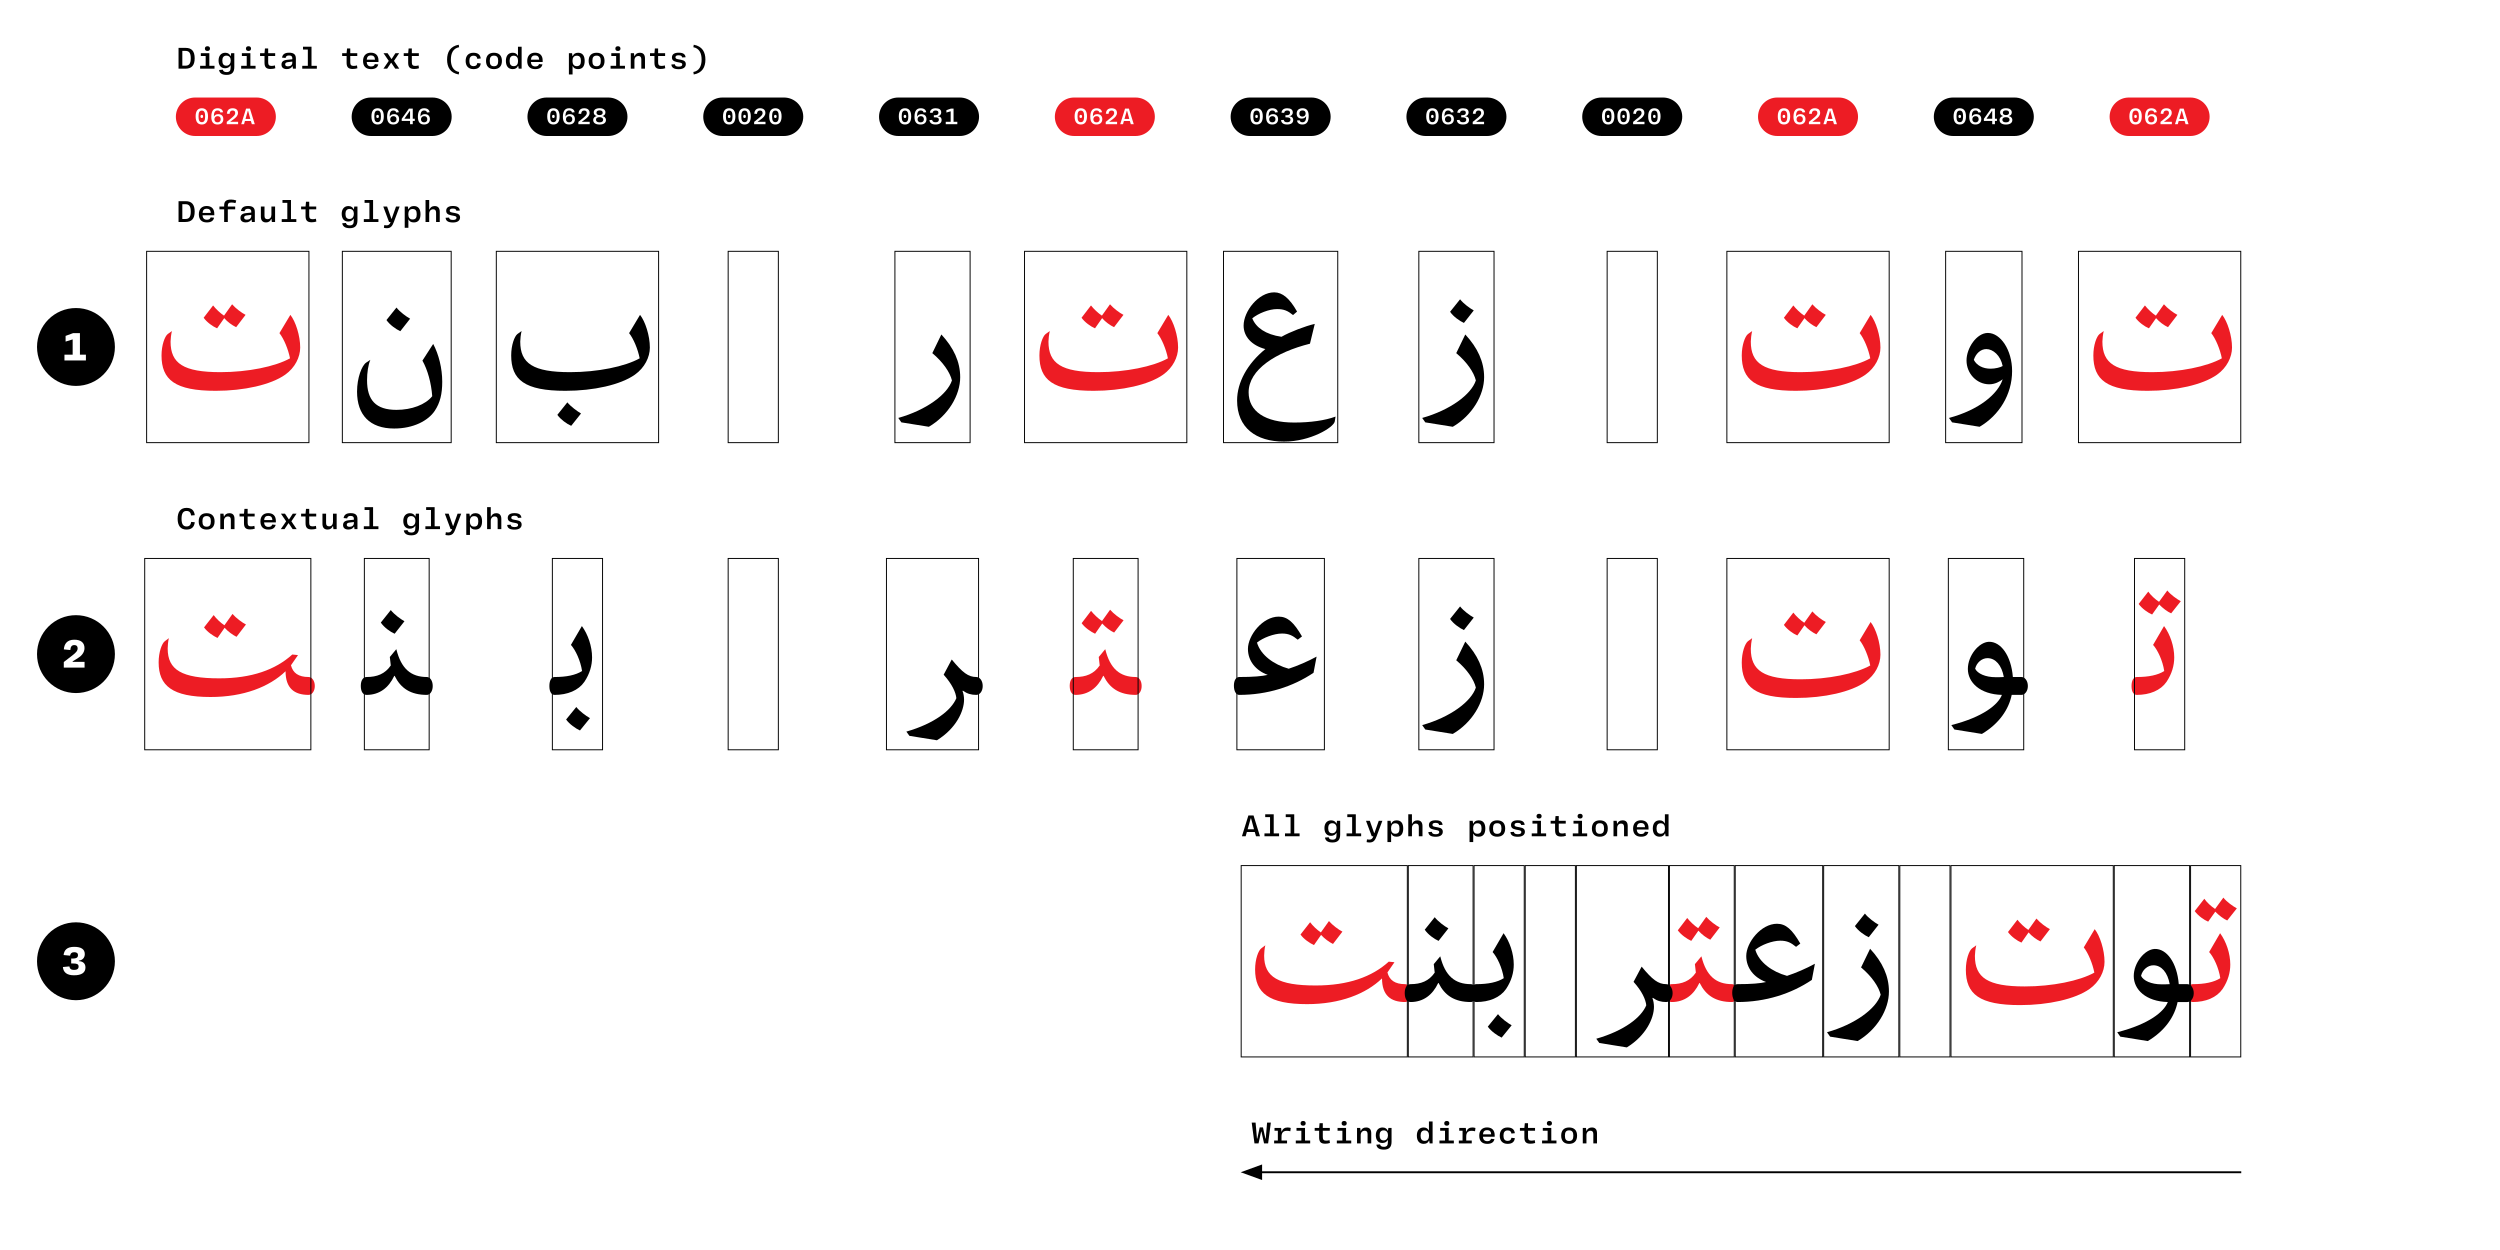 <?xml version="1.0" encoding="UTF-8"?>
<svg xmlns="http://www.w3.org/2000/svg" xmlns:xlink="http://www.w3.org/1999/xlink" width="1300pt" height="650pt" viewBox="0 0 1300 650" version="1.1">
<defs>
<g>
<symbol overflow="visible" id="glyph0-0">
<path style="stroke:none;" d="M 1.219 0 L 6.781 0 L 6.781 -8.109 L 1.219 -8.109 Z M 3.984 -4.531 L 2.141 -7.562 L 5.859 -7.562 Z M 1.828 -1.016 L 1.828 -7.078 L 3.641 -4.031 Z M 6.172 -1.016 L 4.328 -4.062 L 6.172 -7.078 Z M 2.141 -0.547 L 4.016 -3.594 L 5.859 -0.547 Z M 2.141 -0.547 "/>
</symbol>
<symbol overflow="visible" id="glyph0-1">
<path style="stroke:none;" d="M 4 0.172 C 6.047 0.172 7.219 -1.172 7.219 -4.062 C 7.219 -6.938 6.047 -8.281 4 -8.281 C 1.938 -8.281 0.781 -6.938 0.781 -4.062 C 0.781 -1.172 1.938 0.172 4 0.172 Z M 4 -1.047 C 2.75 -1.047 2.281 -1.984 2.281 -4.062 C 2.281 -6.125 2.75 -7.062 4 -7.062 C 5.234 -7.062 5.719 -6.125 5.719 -4.062 C 5.719 -1.984 5.234 -1.047 4 -1.047 Z M 3.984 -3.203 C 4.453 -3.203 4.656 -3.516 4.656 -4.016 C 4.656 -4.531 4.453 -4.844 3.984 -4.844 C 3.5 -4.844 3.297 -4.531 3.297 -4.016 C 3.297 -3.516 3.5 -3.203 3.984 -3.203 Z M 3.984 -3.203 "/>
</symbol>
<symbol overflow="visible" id="glyph0-2">
<path style="stroke:none;" d="M 0.953 0 L 6.859 0 L 6.859 -1.234 L 2.828 -1.234 L 2.828 -1.328 L 4.469 -2.5 C 5.703 -3.406 6.797 -4.422 6.797 -5.859 C 6.797 -7.344 5.875 -8.281 3.984 -8.281 C 1.938 -8.281 1.156 -7.047 1 -5.453 L 2.422 -5.344 C 2.516 -6.375 2.875 -7.109 3.969 -7.109 C 4.922 -7.109 5.344 -6.641 5.344 -5.781 C 5.344 -4.781 4.469 -4.094 3.203 -3.016 L 0.953 -1.188 Z M 0.953 0 "/>
</symbol>
<symbol overflow="visible" id="glyph0-3">
<path style="stroke:none;" d="M 4.109 0.172 C 6.062 0.172 7.172 -0.891 7.172 -2.609 C 7.172 -4.312 6.141 -5.219 4.547 -5.219 C 3.359 -5.219 2.703 -4.656 2.344 -4.047 L 2.25 -4.047 C 2.281 -5.875 2.672 -7.125 4.172 -7.125 C 5.172 -7.125 5.516 -6.625 5.656 -6.062 L 7.062 -6.219 C 6.812 -7.422 5.984 -8.281 4.172 -8.281 C 2.094 -8.281 0.922 -6.969 0.922 -3.766 C 0.922 -1.109 2.062 0.172 4.109 0.172 Z M 4.141 -0.953 C 3.141 -0.953 2.531 -1.547 2.531 -2.562 C 2.531 -3.547 3.281 -4.172 4.203 -4.172 C 5.203 -4.172 5.812 -3.594 5.812 -2.562 C 5.812 -1.5 5.156 -0.953 4.141 -0.953 Z M 4.141 -0.953 "/>
</symbol>
<symbol overflow="visible" id="glyph0-4">
<path style="stroke:none;" d="M 3.891 0.172 C 5.891 0.172 7.031 -0.641 7.031 -2.172 C 7.031 -3.578 5.969 -4.031 5.109 -4.078 L 5.109 -4.172 C 5.969 -4.25 6.812 -4.938 6.812 -6.141 C 6.812 -7.531 5.766 -8.281 3.938 -8.281 C 1.922 -8.281 1.094 -7.312 0.922 -5.984 L 2.328 -5.875 C 2.469 -6.656 2.906 -7.109 3.922 -7.109 C 4.859 -7.109 5.375 -6.766 5.375 -5.938 C 5.375 -5.016 4.719 -4.656 3.578 -4.656 L 2.984 -4.656 L 2.984 -3.547 L 3.609 -3.547 C 4.844 -3.547 5.594 -3.297 5.594 -2.312 C 5.594 -1.453 5.047 -1 3.891 -1 C 2.734 -1 2.266 -1.422 2.109 -2.234 L 0.703 -2.125 C 0.828 -0.688 1.812 0.172 3.891 0.172 Z M 3.891 0.172 "/>
</symbol>
<symbol overflow="visible" id="glyph0-5">
<path style="stroke:none;" d="M 3.891 -8.281 C 1.938 -8.281 0.828 -7.234 0.828 -5.5 C 0.828 -3.797 1.859 -2.906 3.484 -2.906 C 4.656 -2.906 5.297 -3.438 5.656 -4.062 L 5.75 -4.062 C 5.75 -2.312 5.328 -0.984 3.828 -0.984 C 2.844 -0.984 2.484 -1.484 2.344 -2.047 L 0.953 -1.891 C 1.203 -0.703 2.016 0.172 3.828 0.172 C 5.906 0.172 7.078 -1.141 7.078 -4.344 C 7.078 -7.016 5.953 -8.281 3.891 -8.281 Z M 3.875 -7.156 C 4.875 -7.156 5.484 -6.562 5.484 -5.547 C 5.484 -4.562 4.75 -3.938 3.812 -3.938 C 2.812 -3.938 2.203 -4.516 2.203 -5.547 C 2.203 -6.609 2.844 -7.156 3.875 -7.156 Z M 3.875 -7.156 "/>
</symbol>
<symbol overflow="visible" id="glyph0-6">
<path style="stroke:none;" d="M 5.984 0 L 7.516 0 L 5 -8.109 L 3 -8.109 L 0.484 0 L 1.938 0 L 2.406 -1.656 L 5.484 -1.656 Z M 2.703 -2.734 L 3.922 -6.984 L 4.047 -6.984 L 5.188 -2.734 Z M 2.703 -2.734 "/>
</symbol>
<symbol overflow="visible" id="glyph0-7">
<path style="stroke:none;" d="M 1.172 -1.25 L 1.172 0 L 7.188 0 L 7.188 -1.25 L 5.234 -1.25 L 5.234 -8.109 L 3.891 -8.109 C 3.094 -7.844 2.312 -7.562 1.516 -7.297 L 1.516 -6.047 C 2.266 -6.25 2.984 -6.484 3.734 -6.703 L 3.734 -1.25 Z M 1.172 -1.25 "/>
</symbol>
<symbol overflow="visible" id="glyph0-8">
<path style="stroke:none;" d="M 4.859 0 L 6.266 0 L 6.266 -1.688 L 7.312 -1.688 L 7.312 -2.844 L 6.266 -2.844 L 6.266 -8.109 L 4.281 -8.109 L 0.516 -2.781 L 0.516 -1.688 L 4.859 -1.688 Z M 1.969 -2.844 L 1.969 -2.938 L 4.766 -6.922 L 4.859 -6.922 L 4.859 -2.844 Z M 1.969 -2.844 "/>
</symbol>
<symbol overflow="visible" id="glyph0-9">
<path style="stroke:none;" d="M 3.984 0.188 C 6.109 0.188 7.312 -0.688 7.312 -2.141 C 7.312 -3.391 6.375 -4.031 5.547 -4.188 L 5.547 -4.281 C 6.234 -4.438 7.031 -4.953 7.031 -6.125 C 7.031 -7.469 5.906 -8.297 3.984 -8.297 C 2.078 -8.297 0.953 -7.469 0.953 -6.125 C 0.953 -4.953 1.75 -4.453 2.422 -4.281 L 2.422 -4.188 C 1.641 -4.031 0.672 -3.422 0.672 -2.141 C 0.672 -0.688 1.891 0.188 3.984 0.188 Z M 3.984 -4.719 C 2.984 -4.719 2.375 -5.172 2.375 -5.938 C 2.375 -6.812 2.984 -7.172 3.984 -7.172 C 5 -7.172 5.609 -6.812 5.609 -5.938 C 5.609 -5.172 5 -4.719 3.984 -4.719 Z M 3.984 -0.953 C 2.828 -0.953 2.125 -1.406 2.125 -2.312 C 2.125 -3.188 2.828 -3.641 3.984 -3.641 C 5.156 -3.641 5.859 -3.188 5.859 -2.312 C 5.859 -1.406 5.156 -0.953 3.984 -0.953 Z M 3.984 -0.953 "/>
</symbol>
<symbol overflow="visible" id="glyph1-0">
<path style="stroke:none;" d="M 0 0 L 35.5 0 L 35.5 -49.797 L 0 -49.797 Z M 5.703 -46.203 L 29.906 -46.203 L 17.797 -28.094 Z M 32 -43 L 32 -6.703 L 19.906 -24.906 Z M 3.594 -6.703 L 3.594 -43 L 15.594 -24.906 Z M 29.906 -3.594 L 5.703 -3.594 L 17.797 -21.703 Z M 29.906 -3.594 "/>
</symbol>
<symbol overflow="visible" id="glyph1-1">
<path style="stroke:none;" d="M 45.406 -30.797 L 50.297 -37.203 C 48.297 -38.203 45.094 -40.594 43.297 -42.703 L 39.094 -36.797 C 37.203 -38 34.797 -40.297 33.406 -42.094 L 28.5 -35.703 C 30.094 -33.406 33.297 -31.094 35.5 -30.203 L 39.203 -35.5 C 40.797 -33.594 43.406 -31.703 45.406 -30.797 Z M 73.594 -37.203 L 67.906 -27.703 C 70.203 -24.797 72.5 -19.297 73.406 -14.594 C 65.703 -10.297 51.5 -7.406 37.203 -7.406 C 18 -7.406 11.297 -11.906 11.297 -23.297 C 11.297 -24.594 11.594 -27.203 12 -28.797 L 9.797 -27.203 C 8.297 -26 6.594 -21.5 6.594 -16.094 C 6.594 -3.406 13.594 2.297 34.797 2.297 C 49.406 2.297 63.406 -0.797 70.906 -6.094 C 76 -9.703 78.703 -15.203 78.703 -20.203 C 78.703 -26.406 76.297 -33.797 73.594 -37.203 Z M 73.594 -37.203 "/>
</symbol>
<symbol overflow="visible" id="glyph1-2">
<path style="stroke:none;" d="M 0.594 16.406 L 2.203 18.703 L 16.5 21 C 26.594 15.094 33.406 4.297 33.406 -8 C 33.406 -18.906 27.406 -27.797 20.797 -27.797 C 15 -27.797 9.703 -20 9.703 -13.5 C 9.703 -6.594 15.094 -1.094 21.5 -1.094 C 24.5 -1.094 27 -2.5 28.5 -3.703 C 26.094 3.906 16.297 12.203 0.594 16.406 Z M 13.5 -13.797 C 14.5 -17 17 -19.406 20 -19.406 C 23.5 -19.406 27.406 -16.094 28.5 -10.594 C 27.406 -9.906 24.703 -9.203 22.203 -9.203 C 18.203 -9.203 15 -10.906 13.5 -13.797 Z M 13.5 -13.797 "/>
</symbol>
<symbol overflow="visible" id="glyph1-3">
<path style="stroke:none;" d="M 22.297 -33 L 27.406 -39.5 C 25.406 -40.594 22.094 -43 20.297 -45.297 L 15.094 -38.797 C 16.797 -36.297 20.094 -34 22.297 -33 Z M 23 -27 L 18.297 -17.297 C 23.906 -12.594 27.5 -7.297 28.5 -3.094 C 26.094 4.203 15.203 12.297 0.594 16.406 L 2.203 18.703 L 16.5 21 C 26.594 15.094 32.797 4.594 32.797 -4.797 C 32.797 -12.797 29.406 -20.094 23 -27 Z M 23 -27 "/>
</symbol>
<symbol overflow="visible" id="glyph1-4">
<path style="stroke:none;" d="M 23 -27 L 18.297 -17.297 C 23.906 -12.594 27.5 -7.297 28.5 -3.094 C 26.094 4.203 15.203 12.297 0.594 16.406 L 2.203 18.703 L 16.5 21 C 26.594 15.094 32.797 4.594 32.797 -4.797 C 32.797 -12.797 29.406 -20.094 23 -27 Z M 23 -27 "/>
</symbol>
<symbol overflow="visible" id="glyph1-5">
<path style="stroke:none;" d="M 35 -37.094 L 37.094 -38.906 C 33.203 -45.797 29.5 -48.906 25.203 -48.906 C 17 -48.906 9.297 -39.094 9.297 -31.594 C 9.297 -25.906 13.5 -21.297 20.594 -19.406 C 11.203 -11.797 5.906 -2 5.906 7.297 C 5.906 21.5 15.703 28.703 30.297 28.703 C 44.094 28.703 56.203 21.297 56.703 18.203 L 57.094 15.703 C 51.703 17.703 44 18.797 35.594 18.797 C 20.406 18.797 11.906 12.906 11.906 3.094 C 11.906 -8.797 26.203 -17.797 43.797 -22.203 L 46.297 -32.5 C 41.5 -31.406 33.297 -28.297 29 -25.797 C 20.703 -27 15.703 -30.594 13.797 -35.406 C 17 -38 22.5 -40.203 26.703 -40.203 C 30.297 -40.203 32.297 -39.297 35 -37.094 Z M 35 -37.094 "/>
</symbol>
<symbol overflow="visible" id="glyph1-6">
<path style="stroke:none;" d=""/>
</symbol>
<symbol overflow="visible" id="glyph1-7">
<path style="stroke:none;" d="M 73.594 -37.203 L 67.906 -27.703 C 70.203 -24.797 72.5 -19.297 73.406 -14.594 C 65.703 -10.297 51.5 -7.406 37.203 -7.406 C 18 -7.406 11.297 -11.906 11.297 -23.297 C 11.297 -24.594 11.594 -27.203 12 -28.797 L 9.797 -27.203 C 8.297 -26 6.594 -21.5 6.594 -16.094 C 6.594 -3.406 13.594 2.297 34.797 2.297 C 49.406 2.297 63.406 -0.797 70.906 -6.094 C 76 -9.703 78.703 -15.203 78.703 -20.203 C 78.703 -26.406 76.297 -33.797 73.594 -37.203 Z M 37.797 20.5 L 42.906 14.094 C 40.906 12.906 37.594 10.5 35.797 8.297 L 30.594 14.797 C 32.297 17.203 35.5 19.5 37.797 20.5 Z M 37.797 20.5 "/>
</symbol>
<symbol overflow="visible" id="glyph1-8">
<path style="stroke:none;" d="M 29 -28.703 L 34.094 -35.203 C 32.094 -36.297 28.797 -38.703 27 -41 L 21.797 -34.5 C 23.5 -32 26.797 -29.703 29 -28.703 Z M 13.406 -13.797 L 11.297 -12.406 C 9 -10.906 6.5 -4.5 6.5 2.703 C 6.5 14.797 13.094 21.906 25.797 21.906 C 35.906 21.906 43.5 17.797 46.906 12.703 C 49.703 8.5 50.797 3.906 50.797 -2.406 C 50.797 -9.406 49 -16.594 46.094 -22.094 L 40.5 -13.406 C 43.203 -8.594 45.094 -1.797 45.594 5.094 C 42.094 9.5 34.906 12.203 27 12.203 C 16.203 12.203 11.703 7.094 11.703 -3.203 C 11.703 -7.094 12.297 -11.203 13.406 -13.797 Z M 13.406 -13.797 "/>
</symbol>
<symbol overflow="visible" id="glyph1-9">
<path style="stroke:none;" d="M 20.094 -31.703 L 25 -38.094 C 23 -39.094 19.797 -41.5 18 -43.594 L 13.797 -37.703 C 11.906 -38.906 9.5 -41.203 8.094 -43 L 3.203 -36.594 C 4.797 -34.297 8 -32.094 10.203 -31.094 L 13.906 -36.406 C 15.594 -34.5 18.094 -32.594 20.094 -31.703 Z M 15.406 -23 L 12.094 -19 L 12.594 -14.594 C 9.594 -10.203 5.406 -8.594 0 -8.594 C -1.703 -8.594 -3 -7 -3 -4 C -3 -0.797 -1.703 0.703 0 0.703 C 6.703 0.703 11.5 -3 14.406 -9.203 L 14.594 -9.203 C 17.797 -2.703 22.906 0.703 31.406 0.703 C 32.906 0.703 34.406 -1.094 34.406 -3.906 C 34.406 -6.797 32.906 -8.594 31.406 -8.594 C 23.094 -8.594 18 -12.906 15.5 -23 Z M 15.406 -23 "/>
</symbol>
<symbol overflow="visible" id="glyph1-10">
<path style="stroke:none;" d="M 17.906 -41.703 L 22.906 -48 C 20.906 -49.094 17.594 -51.406 15.906 -53.594 L 11.594 -47.703 C 9.703 -48.906 7.297 -51.094 6 -53 L 1 -46.594 C 2.703 -44.203 5.797 -42 8 -41.094 L 11.703 -46.297 C 13.406 -44.5 16 -42.5 17.906 -41.703 Z M 14.203 -35.094 L 8.5 -25.297 C 10.906 -22.594 13.5 -17.094 14.297 -11.703 C 11 -9.594 6.203 -8.594 0 -8.594 C -1.594 -8.594 -2.703 -6.906 -2.703 -3.906 C -2.703 -0.594 -1.406 0.703 0 0.703 C 6.703 0.703 12.406 -1.594 15.5 -6.094 C 18.297 -10.297 19.5 -14.594 19.5 -18.797 C 19.5 -24.5 17.406 -30.703 14.203 -35.094 Z M 14.203 -35.094 "/>
</symbol>
<symbol overflow="visible" id="glyph1-11">
<path style="stroke:none;" d="M 46.594 -29.5 L 51.5 -35.906 C 49.5 -36.906 46.297 -39.297 44.5 -41.406 L 40.297 -35.5 C 38.406 -36.703 36 -39 34.703 -40.797 L 29.703 -34.406 C 31.297 -32.094 34.5 -29.906 36.703 -28.906 L 40.406 -34.203 C 42.094 -32.297 44.703 -30.406 46.594 -29.5 Z M 11.406 -28.797 L 9.297 -27.203 C 7.797 -26.094 6.094 -21.594 6.094 -16.203 C 6.094 -4 13.203 1.797 33.094 1.797 C 50.297 1.797 63.703 -3.5 72.094 -11.594 C 72.094 -2.797 76.594 0.703 84.094 0.703 C 85.703 0.703 87.297 -1.094 87.297 -3.906 C 87.297 -6.797 85.703 -8.594 84.094 -8.594 C 78.797 -8.594 75.906 -10.703 74.906 -14.703 L 78.5 -19.906 L 78.5 -20 L 75.594 -20.297 C 66.906 -12.406 54.5 -7.906 37.594 -7.906 C 18.094 -7.906 10.797 -12.297 10.797 -23.406 C 10.797 -24.594 11 -27.297 11.406 -28.797 Z M 11.406 -28.797 "/>
</symbol>
<symbol overflow="visible" id="glyph1-12">
<path style="stroke:none;" d="M 38.703 -10.797 L 40.297 -19.203 C 35.906 -16.797 30.406 -14.406 25.797 -12.906 C 18.094 -15 11.203 -20 9.297 -26.5 C 12.406 -29 18.094 -31.203 22.297 -31.203 C 25.797 -31.203 27.797 -30.203 30.5 -28 L 32.703 -29.703 C 28.5 -37 25.203 -40 20.594 -40 C 12.297 -40 4.594 -30.297 4.594 -23.203 C 4.594 -17 8.594 -12 14.906 -9.703 C 11.906 -9 7.406 -8.594 0 -8.594 C -1.5 -8.594 -2.703 -7 -2.703 -4.094 C -2.703 -1 -1.406 0.703 0 0.703 C 14.703 0.703 28 -3.594 38.703 -10.797 Z M 38.703 -10.797 "/>
</symbol>
<symbol overflow="visible" id="glyph1-13">
<path style="stroke:none;" d="M 0.406 16.406 L 2 18.703 L 16.297 21 C 25.406 15.594 30.297 8.094 31.797 0.703 L 36.906 0.703 C 38.5 0.703 40.203 -1.094 40.203 -3.906 C 40.203 -6.797 38.5 -8.594 36.906 -8.594 L 32.406 -8.594 C 31.5 -19.797 26.094 -27.094 19.906 -26.906 C 14.703 -26.703 9 -19.703 9 -12.797 C 9 -5.797 15.297 0.406 26.703 0.703 C 24.797 5.703 17 12.203 0.406 16.406 Z M 12.797 -12.906 C 13.5 -16 16.203 -18.406 19.203 -18.406 C 23.406 -18.406 26.594 -14.703 27.703 -8.594 C 26.297 -8.5 24.797 -8.5 23.406 -8.5 C 18.094 -8.5 14 -10.406 12.797 -12.906 Z M 12.797 -12.906 "/>
</symbol>
<symbol overflow="visible" id="glyph1-14">
<path style="stroke:none;" d="M 27.797 -17.703 L 23.594 -9.797 C 28 -4.906 29.906 -0.594 30.203 2.406 C 27.594 8.703 18.797 15.594 4.203 19.797 L 5.797 22 L 20.094 24.297 C 30.203 18.094 34.203 9 34.203 3.203 C 34.203 1.594 33.906 -0.094 33.406 -1.297 L 33.594 -1.5 C 35.797 0.094 37.906 0.703 40.594 0.703 C 42.297 0.703 43.906 -1.094 43.906 -3.906 C 43.906 -6.797 42.297 -8.594 40.594 -8.594 C 36.406 -8.594 33.406 -10.906 27.797 -17.703 Z M 27.797 -17.703 "/>
</symbol>
<symbol overflow="visible" id="glyph1-15">
<path style="stroke:none;" d="M 14.203 -35.094 L 8.5 -25.297 C 10.906 -22.594 13.5 -17.094 14.297 -11.703 C 11 -9.594 6.203 -8.594 0 -8.594 C -1.594 -8.594 -2.703 -6.906 -2.703 -3.906 C -2.703 -0.594 -1.406 0.703 0 0.703 C 6.703 0.703 12.406 -1.594 15.5 -6.094 C 18.297 -10.297 19.5 -14.594 19.5 -18.797 C 19.5 -24.5 17.406 -30.703 14.203 -35.094 Z M 13.203 19.203 L 18.406 12.797 C 16.297 11.594 13 9.203 11.297 7 L 6 13.5 C 7.703 15.906 11 18.203 13.203 19.203 Z M 13.203 19.203 "/>
</symbol>
<symbol overflow="visible" id="glyph1-16">
<path style="stroke:none;" d="M 14.594 -31.094 L 19.703 -37.594 C 17.703 -38.703 14.406 -41.094 12.594 -43.406 L 7.406 -36.906 C 9.094 -34.406 12.297 -32.094 14.594 -31.094 Z M 15.406 -23 L 12.094 -19 L 12.594 -14.594 C 9.594 -10.203 5.406 -8.594 0 -8.594 C -1.703 -8.594 -3 -7 -3 -4 C -3 -0.797 -1.703 0.703 0 0.703 C 6.703 0.703 11.5 -3 14.406 -9.203 L 14.594 -9.203 C 17.797 -2.703 22.906 0.703 31.406 0.703 C 32.906 0.703 34.406 -1.094 34.406 -3.906 C 34.406 -6.797 32.906 -8.594 31.406 -8.594 C 23.094 -8.594 18 -12.906 15.5 -23 Z M 15.406 -23 "/>
</symbol>
<symbol overflow="visible" id="glyph2-0">
<path style="stroke:none;" d="M 1.625 0 L 9.047 0 L 9.047 -10.812 L 1.625 -10.812 Z M 5.297 -6.031 L 2.859 -10.094 L 7.812 -10.094 Z M 2.438 -1.359 L 2.438 -9.438 L 4.859 -5.375 Z M 8.234 -1.359 L 5.781 -5.422 L 8.234 -9.438 Z M 2.859 -0.734 L 5.344 -4.781 L 7.812 -0.734 Z M 2.859 -0.734 "/>
</symbol>
<symbol overflow="visible" id="glyph2-1">
<path style="stroke:none;" d="M 5.125 -10.812 L 1.391 -10.812 L 1.391 0 L 4.969 0 C 8.188 0 9.781 -1.688 9.781 -5.391 C 9.781 -9.156 8.172 -10.812 5.125 -10.812 Z M 4.969 -1.562 L 3.359 -1.562 L 3.359 -9.25 L 4.969 -9.25 C 6.812 -9.25 7.75 -8.297 7.75 -5.391 C 7.75 -2.516 6.812 -1.562 4.969 -1.562 Z M 4.969 -1.562 "/>
</symbol>
<symbol overflow="visible" id="glyph2-2">
<path style="stroke:none;" d="M 9.312 -3.484 L 9.312 -4.281 C 9.312 -6.844 7.875 -8.312 5.344 -8.312 C 2.797 -8.312 1.281 -6.703 1.281 -4 C 1.281 -1.25 2.766 0.234 5.406 0.234 C 7.766 0.234 8.828 -0.672 9.203 -2.219 L 7.422 -2.391 C 7.156 -1.547 6.578 -1.156 5.453 -1.156 C 4.125 -1.156 3.297 -1.891 3.203 -3.484 Z M 5.359 -6.906 C 6.719 -6.906 7.422 -6.188 7.5 -4.703 L 3.203 -4.703 C 3.344 -6.219 4.062 -6.906 5.359 -6.906 Z M 5.359 -6.906 "/>
</symbol>
<symbol overflow="visible" id="glyph2-3">
<path style="stroke:none;" d="M 7.531 -10.125 C 8.234 -10.125 9.031 -10 9.656 -9.812 L 10.047 -11.203 C 9.281 -11.484 8.188 -11.656 7.359 -11.656 C 4.812 -11.656 3.766 -10.75 3.766 -8.641 L 3.766 -8.047 L 1.312 -8.047 L 1.312 -6.578 L 3.766 -6.578 L 3.766 0 L 5.672 0 L 5.672 -6.578 L 9.5 -6.578 L 9.5 -8.047 L 5.672 -8.047 L 5.672 -8.438 C 5.672 -9.609 6.125 -10.125 7.531 -10.125 Z M 7.531 -10.125 "/>
</symbol>
<symbol overflow="visible" id="glyph2-4">
<path style="stroke:none;" d="M 4.344 0.219 C 5.812 0.219 6.703 -0.375 7.203 -1.25 L 7.344 -1.25 L 7.516 0 L 9.047 0 L 9.047 -5.297 C 9.047 -7.375 7.938 -8.312 5.516 -8.312 C 3.047 -8.312 2.109 -7.297 1.844 -5.75 L 3.688 -5.562 C 3.859 -6.391 4.312 -6.859 5.469 -6.859 C 6.672 -6.859 7.188 -6.406 7.188 -5.406 L 7.188 -4.891 L 4.344 -4.594 C 2.359 -4.359 1.562 -3.5 1.562 -2.109 C 1.562 -0.594 2.594 0.219 4.344 0.219 Z M 4.938 -1.203 C 3.969 -1.203 3.484 -1.578 3.484 -2.266 C 3.484 -2.906 3.875 -3.297 4.922 -3.406 L 7.188 -3.688 L 7.188 -3.094 C 7.188 -1.969 6.328 -1.203 4.938 -1.203 Z M 4.938 -1.203 "/>
</symbol>
<symbol overflow="visible" id="glyph2-5">
<path style="stroke:none;" d="M 4.203 0.234 C 5.609 0.234 6.438 -0.469 6.891 -1.547 L 7.031 -1.547 L 7.234 0 L 8.906 0 L 8.906 -8.047 L 7 -8.047 L 7 -3.75 C 7 -2.359 6.234 -1.453 4.953 -1.453 C 3.859 -1.453 3.406 -2.031 3.406 -3.219 L 3.406 -8.047 L 1.516 -8.047 L 1.516 -2.766 C 1.516 -0.891 2.359 0.234 4.203 0.234 Z M 4.203 0.234 "/>
</symbol>
<symbol overflow="visible" id="glyph2-6">
<path style="stroke:none;" d="M 1.688 0 L 9.281 0 L 9.281 -1.484 L 6.5 -1.484 L 6.5 -11.422 L 2.078 -11.422 L 2.078 -9.953 L 4.594 -9.953 L 4.594 -1.484 L 1.688 -1.484 Z M 1.688 0 "/>
</symbol>
<symbol overflow="visible" id="glyph2-7">
<path style="stroke:none;" d="M 5.312 -6.578 L 8.953 -6.578 L 8.953 -8.047 L 5.312 -8.047 L 5.312 -10.516 L 3.641 -10.516 L 3.406 -8.047 L 1.094 -8.047 L 1.094 -6.578 L 3.406 -6.578 L 3.406 -3.109 C 3.406 -0.906 4.203 0.156 6.547 0.156 C 7.469 0.156 8.328 0.016 9.016 -0.219 L 8.797 -1.703 C 8.328 -1.531 7.688 -1.438 7.047 -1.438 C 5.766 -1.438 5.312 -2 5.312 -3.312 Z M 5.312 -6.578 "/>
</symbol>
<symbol overflow="visible" id="glyph2-8">
<path style="stroke:none;" d=""/>
</symbol>
<symbol overflow="visible" id="glyph2-9">
<path style="stroke:none;" d="M 5.062 3.234 C 7.859 3.234 9.047 1.828 9.047 -0.859 L 9.047 -8.047 L 7.406 -8.047 L 7.188 -6.594 L 7.062 -6.594 C 6.672 -7.531 5.844 -8.281 4.359 -8.281 C 2.156 -8.281 0.859 -6.672 0.859 -4.25 C 0.859 -1.75 2.062 -0.219 4.297 -0.219 C 5.766 -0.219 6.641 -0.969 7.078 -1.781 L 7.141 -1.781 L 7.141 -0.609 C 7.141 1.062 6.547 1.781 5.062 1.781 C 3.75 1.781 3.234 1.281 3.062 0.516 L 1.141 0.672 C 1.359 2.297 2.594 3.234 5.062 3.234 Z M 4.938 -1.562 C 3.531 -1.562 2.812 -2.406 2.812 -4.234 C 2.812 -5.859 3.531 -6.781 4.938 -6.781 C 6.469 -6.781 7.188 -5.688 7.188 -4.234 C 7.188 -2.766 6.406 -1.562 4.938 -1.562 Z M 4.938 -1.562 "/>
</symbol>
<symbol overflow="visible" id="glyph2-10">
<path style="stroke:none;" d="M 7.766 -8.047 L 5.5 -1.656 L 5.359 -1.656 L 3.109 -8.047 L 1.125 -8.047 L 4.125 0 L 4.953 0 C 4.516 1.312 3.906 1.75 2.828 1.75 C 2.453 1.75 2 1.703 1.641 1.625 L 1.453 3.047 C 1.844 3.156 2.5 3.234 3.031 3.234 C 5.016 3.234 5.844 2.125 6.641 0 L 9.641 -8.047 Z M 7.766 -8.047 "/>
</symbol>
<symbol overflow="visible" id="glyph2-11">
<path style="stroke:none;" d="M 1.609 3.016 L 3.516 3.016 L 3.516 -1.312 L 3.609 -1.312 C 4.047 -0.406 4.797 0.234 6.359 0.234 C 8.734 0.234 9.812 -1.359 9.812 -4.031 C 9.812 -6.688 8.734 -8.281 6.375 -8.281 C 4.844 -8.281 4.047 -7.594 3.609 -6.594 L 3.469 -6.594 L 3.25 -8.047 L 1.609 -8.047 Z M 5.656 -1.312 C 4.125 -1.312 3.469 -2.438 3.469 -4.031 C 3.469 -5.609 4.125 -6.75 5.656 -6.75 C 7.266 -6.75 7.859 -5.859 7.859 -4.031 C 7.859 -2.188 7.266 -1.312 5.656 -1.312 Z M 5.656 -1.312 "/>
</symbol>
<symbol overflow="visible" id="glyph2-12">
<path style="stroke:none;" d="M 1.766 0 L 3.672 0 L 3.672 -4.281 C 3.672 -5.703 4.5 -6.594 5.734 -6.594 C 6.812 -6.594 7.25 -5.969 7.25 -4.844 L 7.25 0 L 9.156 0 L 9.156 -5.297 C 9.156 -7.172 8.297 -8.281 6.516 -8.281 C 5.062 -8.281 4.266 -7.547 3.812 -6.516 L 3.672 -6.516 L 3.672 -11.422 L 1.766 -11.422 Z M 1.766 0 "/>
</symbol>
<symbol overflow="visible" id="glyph2-13">
<path style="stroke:none;" d="M 5.375 0.266 C 7.734 0.266 9.047 -0.734 9.047 -2.328 C 9.047 -3.75 8.156 -4.312 6.594 -4.609 L 4.938 -4.922 C 3.953 -5.109 3.672 -5.375 3.672 -5.953 C 3.672 -6.641 4.203 -6.969 5.312 -6.969 C 6.531 -6.969 7.031 -6.578 7.125 -5.844 L 8.938 -5.938 C 8.734 -7.578 7.625 -8.312 5.297 -8.312 C 3.031 -8.312 1.828 -7.438 1.828 -5.844 C 1.828 -4.516 2.609 -3.828 4.359 -3.469 L 5.922 -3.172 C 6.766 -3 7.203 -2.812 7.203 -2.156 C 7.203 -1.438 6.578 -1.062 5.391 -1.062 C 3.984 -1.062 3.453 -1.469 3.344 -2.297 L 1.531 -2.188 C 1.641 -0.562 2.812 0.266 5.375 0.266 Z M 5.375 0.266 "/>
</symbol>
<symbol overflow="visible" id="glyph2-14">
<path style="stroke:none;" d="M 5.484 0.234 C 8.266 0.234 9.516 -1.125 9.844 -3.578 L 7.969 -3.75 C 7.703 -2.156 7.047 -1.391 5.531 -1.391 C 3.719 -1.391 2.953 -2.734 2.953 -5.391 C 2.953 -8.031 3.703 -9.438 5.5 -9.438 C 7.047 -9.438 7.656 -8.719 7.953 -7.078 L 9.828 -7.25 C 9.516 -9.656 8.297 -11.047 5.531 -11.047 C 2.406 -11.047 0.922 -8.953 0.922 -5.391 C 0.922 -1.859 2.406 0.234 5.484 0.234 Z M 5.484 0.234 "/>
</symbol>
<symbol overflow="visible" id="glyph2-15">
<path style="stroke:none;" d="M 5.328 0.234 C 8.031 0.234 9.469 -1.312 9.469 -4.031 C 9.469 -6.75 8.031 -8.281 5.328 -8.281 C 2.641 -8.281 1.203 -6.75 1.203 -4.031 C 1.203 -1.312 2.641 0.234 5.328 0.234 Z M 5.328 -1.266 C 3.766 -1.266 3.141 -2.141 3.141 -4.031 C 3.141 -5.922 3.766 -6.781 5.328 -6.781 C 6.891 -6.781 7.531 -5.922 7.531 -4.031 C 7.531 -2.141 6.891 -1.266 5.328 -1.266 Z M 5.328 -1.266 "/>
</symbol>
<symbol overflow="visible" id="glyph2-16">
<path style="stroke:none;" d="M 1.766 0 L 3.672 0 L 3.672 -4.266 C 3.672 -5.688 4.5 -6.594 5.75 -6.594 C 6.781 -6.594 7.25 -6.016 7.25 -4.797 L 7.25 0 L 9.156 0 L 9.156 -5.281 C 9.156 -7.234 8.297 -8.281 6.5 -8.281 C 5.031 -8.281 4.156 -7.578 3.766 -6.516 L 3.641 -6.516 L 3.422 -8.047 L 1.766 -8.047 Z M 1.766 0 "/>
</symbol>
<symbol overflow="visible" id="glyph2-17">
<path style="stroke:none;" d="M 1.219 0 L 3.141 0 L 5.172 -3.062 L 5.297 -3.062 L 7.359 0 L 9.453 0 L 6.703 -4.062 L 9.391 -8.047 L 7.453 -8.047 L 5.5 -5.062 L 5.359 -5.062 L 3.375 -8.047 L 1.266 -8.047 L 3.984 -4.047 Z M 1.219 0 "/>
</symbol>
<symbol overflow="visible" id="glyph2-18">
<path style="stroke:none;" d="M 7.969 0 L 10.031 0 L 6.672 -10.812 L 4 -10.812 L 0.641 0 L 2.578 0 L 3.203 -2.203 L 7.328 -2.203 Z M 3.609 -3.641 L 5.219 -9.312 L 5.391 -9.312 L 6.922 -3.641 Z M 3.609 -3.641 "/>
</symbol>
<symbol overflow="visible" id="glyph2-19">
<path style="stroke:none;" d="M 5.766 -9.219 C 6.547 -9.219 7.078 -9.641 7.078 -10.453 C 7.078 -11.25 6.547 -11.672 5.766 -11.672 C 4.922 -11.672 4.422 -11.25 4.422 -10.453 C 4.422 -9.641 4.922 -9.219 5.766 -9.219 Z M 1.938 0 L 9.422 0 L 9.422 -1.484 L 6.734 -1.484 L 6.734 -8.047 L 2.312 -8.047 L 2.312 -6.578 L 4.828 -6.578 L 4.828 -1.484 L 1.938 -1.484 Z M 1.938 0 "/>
</symbol>
<symbol overflow="visible" id="glyph2-20">
<path style="stroke:none;" d="M 4.406 0.234 C 5.922 0.234 6.734 -0.422 7.156 -1.469 L 7.281 -1.469 L 7.516 0 L 9.047 0 L 9.047 -11.422 L 7.141 -11.422 L 7.141 -6.734 L 7.016 -6.734 C 6.594 -7.719 5.703 -8.281 4.422 -8.281 C 2.109 -8.281 0.859 -6.688 0.859 -4.031 C 0.859 -1.375 2.094 0.234 4.406 0.234 Z M 4.953 -1.312 C 3.5 -1.312 2.797 -2.188 2.797 -4.016 C 2.797 -5.859 3.5 -6.75 4.938 -6.75 C 6.562 -6.75 7.188 -5.609 7.188 -4.016 C 7.188 -2.422 6.562 -1.312 4.953 -1.312 Z M 4.953 -1.312 "/>
</symbol>
<symbol overflow="visible" id="glyph2-21">
<path style="stroke:none;" d="M 2.297 -4.719 C 2.297 -0.828 3.922 2.234 8.359 3.016 L 8.562 1.719 C 5.5 1.188 4.266 -1.391 4.266 -4.719 C 4.266 -8.047 5.5 -10.625 8.562 -11.156 L 8.359 -12.453 C 3.922 -11.672 2.297 -8.609 2.297 -4.719 Z M 2.297 -4.719 "/>
</symbol>
<symbol overflow="visible" id="glyph2-22">
<path style="stroke:none;" d="M 5.344 0.234 C 7.781 0.234 8.922 -0.859 9.125 -2.734 L 7.344 -2.922 C 7.188 -1.875 6.641 -1.312 5.391 -1.312 C 3.891 -1.312 3.203 -2.25 3.203 -4 C 3.203 -5.828 3.891 -6.75 5.406 -6.75 C 6.641 -6.75 7.188 -6.203 7.344 -5.125 L 9.125 -5.312 C 8.906 -7.125 7.812 -8.281 5.344 -8.281 C 2.766 -8.281 1.281 -6.734 1.281 -4 C 1.281 -1.344 2.781 0.234 5.344 0.234 Z M 5.344 0.234 "/>
</symbol>
<symbol overflow="visible" id="glyph2-23">
<path style="stroke:none;" d="M 2.5 -12.453 L 2.297 -11.156 C 5.359 -10.625 6.594 -8.047 6.594 -4.719 C 6.594 -1.391 5.359 1.188 2.297 1.719 L 2.5 3.016 C 6.938 2.234 8.562 -0.828 8.562 -4.719 C 8.562 -8.609 6.938 -11.672 2.5 -12.453 Z M 2.5 -12.453 "/>
</symbol>
<symbol overflow="visible" id="glyph2-24">
<path style="stroke:none;" d="M 1.797 0 L 3.906 0 L 5.266 -6.141 L 5.422 -6.141 L 6.781 0 L 8.891 0 L 10.312 -10.812 L 8.359 -10.812 L 7.656 -2.531 L 7.484 -2.531 L 6.219 -8.312 L 4.516 -8.312 L 3.266 -2.531 L 3.094 -2.531 L 2.375 -10.812 L 0.359 -10.812 Z M 1.797 0 "/>
</symbol>
<symbol overflow="visible" id="glyph2-25">
<path style="stroke:none;" d="M 1.344 0 L 8.062 0 L 8.062 -1.484 L 5.188 -1.484 L 5.188 -3.5 C 5.188 -5.562 6.047 -6.547 8.016 -6.547 C 8.641 -6.547 9.219 -6.453 9.766 -6.312 L 9.984 -8.031 C 9.484 -8.188 8.922 -8.281 8.312 -8.281 C 6.734 -8.281 5.766 -7.516 5.281 -6.141 L 5.156 -6.141 L 4.969 -8.047 L 1.547 -8.047 L 1.547 -6.578 L 3.281 -6.578 L 3.281 -1.484 L 1.344 -1.484 Z M 1.344 0 "/>
</symbol>
<symbol overflow="visible" id="glyph3-0">
<path style="stroke:none;" d="M 2.125 0 L 11.875 0 L 11.875 -14.203 L 2.125 -14.203 Z M 6.953 -7.922 L 3.75 -13.234 L 10.25 -13.234 Z M 3.188 -1.781 L 3.188 -12.375 L 6.375 -7.062 Z M 10.812 -1.781 L 7.578 -7.125 L 10.812 -12.375 Z M 3.75 -0.953 L 7.016 -6.281 L 10.25 -0.953 Z M 3.75 -0.953 "/>
</symbol>
<symbol overflow="visible" id="glyph3-1">
<path style="stroke:none;" d="M 1.766 -3.016 L 1.766 0 L 12.922 0 L 12.922 -3.016 L 9.812 -3.016 L 9.812 -14.203 L 6.266 -14.203 C 4.906 -13.719 3.703 -13.234 2.359 -12.766 L 2.359 -9.797 C 3.641 -10.172 4.766 -10.547 6.031 -10.938 L 6.031 -3.016 Z M 1.766 -3.016 "/>
</symbol>
<symbol overflow="visible" id="glyph3-2">
<path style="stroke:none;" d="M 1.422 0 L 12.219 0 L 12.219 -2.984 L 6.016 -2.984 L 6.016 -3.234 L 8.438 -4.703 C 10.484 -5.906 12.188 -7.703 12.188 -10.125 C 12.188 -12.875 10.391 -14.5 6.906 -14.5 C 3.062 -14.5 1.672 -12.266 1.438 -9.453 L 4.812 -9.125 C 4.953 -10.672 5.406 -11.703 6.891 -11.703 C 8.078 -11.703 8.625 -11.094 8.625 -9.984 C 8.625 -8.625 7.547 -7.625 5.766 -6.234 L 1.422 -2.891 Z M 1.422 0 "/>
</symbol>
<symbol overflow="visible" id="glyph3-3">
<path style="stroke:none;" d="M 6.719 0.297 C 10.656 0.297 12.688 -1.062 12.688 -3.766 C 12.688 -6.141 11.016 -7.016 9.266 -7.047 L 9.266 -7.328 C 10.875 -7.484 12.344 -8.625 12.344 -10.703 C 12.344 -13.266 10.453 -14.5 6.844 -14.5 C 3.078 -14.5 1.625 -12.812 1.312 -10.234 L 4.688 -9.906 C 4.906 -11.141 5.531 -11.703 6.812 -11.703 C 8.062 -11.703 8.797 -11.281 8.797 -10.125 C 8.797 -8.875 7.828 -8.422 6.266 -8.422 L 5.266 -8.422 L 5.266 -5.844 L 6.297 -5.844 C 8.062 -5.844 9.125 -5.578 9.125 -4.266 C 9.125 -2.984 8.234 -2.5 6.719 -2.5 C 5.234 -2.5 4.547 -3.078 4.312 -4.328 L 0.953 -4 C 1.188 -1.266 2.969 0.297 6.719 0.297 Z M 6.719 0.297 "/>
</symbol>
</g>
</defs>
<g id="surface1">
<rect x="0" y="0" width="1300" height="650" style="fill:rgb(100%,100%,100%);fill-opacity:1;stroke:none;"/>
<path style=" stroke:none;fill-rule:nonzero;fill:rgb(0%,0%,0%);fill-opacity:1;" d="M 832.758 50.715 C 827.234 50.715 822.758 55.191 822.758 60.715 C 822.758 66.238 827.234 70.715 832.758 70.715 L 864.758 70.715 C 870.281 70.715 874.758 66.238 874.758 60.715 C 874.758 55.191 870.281 50.715 864.758 50.715 Z M 832.758 50.715 "/>
<g style="fill:rgb(100%,100%,100%);fill-opacity:1;">
  <use xlink:href="#glyph0-1" x="832.259" y="64.571"/>
  <use xlink:href="#glyph0-1" x="840.263" y="64.571"/>
  <use xlink:href="#glyph0-2" x="848.267" y="64.571"/>
  <use xlink:href="#glyph0-1" x="856.271" y="64.571"/>
</g>
<path style=" stroke:none;fill-rule:nonzero;fill:rgb(0%,0%,0%);fill-opacity:1;" d="M 375.691 50.715 C 370.168 50.715 365.691 55.191 365.691 60.715 C 365.691 66.238 370.168 70.715 375.691 70.715 L 407.691 70.715 C 413.215 70.715 417.691 66.238 417.691 60.715 C 417.691 55.191 413.215 50.715 407.691 50.715 Z M 375.691 50.715 "/>
<g style="fill:rgb(100%,100%,100%);fill-opacity:1;">
  <use xlink:href="#glyph0-1" x="375.191" y="64.571"/>
  <use xlink:href="#glyph0-1" x="383.195" y="64.571"/>
  <use xlink:href="#glyph0-2" x="391.199" y="64.571"/>
  <use xlink:href="#glyph0-1" x="399.203" y="64.571"/>
</g>
<path style=" stroke:none;fill-rule:nonzero;fill:rgb(0%,0%,0%);fill-opacity:1;" d="M 741.344 50.715 C 735.824 50.715 731.344 55.191 731.344 60.715 C 731.344 66.238 735.824 70.715 741.344 70.715 L 773.344 70.715 C 778.867 70.715 783.344 66.238 783.344 60.715 C 783.344 55.191 778.867 50.715 773.344 50.715 Z M 741.344 50.715 "/>
<g style="fill:rgb(100%,100%,100%);fill-opacity:1;">
  <use xlink:href="#glyph0-1" x="740.845" y="64.571"/>
  <use xlink:href="#glyph0-3" x="748.849" y="64.571"/>
  <use xlink:href="#glyph0-4" x="756.853" y="64.571"/>
  <use xlink:href="#glyph0-2" x="764.857" y="64.571"/>
</g>
<path style=" stroke:none;fill-rule:nonzero;fill:rgb(0%,0%,0%);fill-opacity:1;" d="M 649.934 50.715 C 644.41 50.715 639.934 55.191 639.934 60.715 C 639.934 66.238 644.41 70.715 649.934 70.715 L 681.934 70.715 C 687.453 70.715 691.934 66.238 691.934 60.715 C 691.934 55.191 687.453 50.715 681.934 50.715 Z M 649.934 50.715 "/>
<g style="fill:rgb(100%,100%,100%);fill-opacity:1;">
  <use xlink:href="#glyph0-1" x="649.432" y="64.571"/>
  <use xlink:href="#glyph0-3" x="657.436" y="64.571"/>
  <use xlink:href="#glyph0-4" x="665.44" y="64.571"/>
  <use xlink:href="#glyph0-5" x="673.444" y="64.571"/>
</g>
<path style=" stroke:none;fill-rule:nonzero;fill:rgb(92.899%,10.999%,14.099%);fill-opacity:1;" d="M 558.52 50.715 C 552.996 50.715 548.52 55.191 548.52 60.715 C 548.52 66.238 552.996 70.715 558.52 70.715 L 590.52 70.715 C 596.043 70.715 600.52 66.238 600.52 60.715 C 600.52 55.191 596.043 50.715 590.52 50.715 Z M 558.52 50.715 "/>
<g style="fill:rgb(100%,100%,100%);fill-opacity:1;">
  <use xlink:href="#glyph0-1" x="558.018" y="64.571"/>
  <use xlink:href="#glyph0-3" x="566.022" y="64.571"/>
  <use xlink:href="#glyph0-2" x="574.026" y="64.571"/>
  <use xlink:href="#glyph0-6" x="582.03" y="64.571"/>
</g>
<path style=" stroke:none;fill-rule:nonzero;fill:rgb(0%,0%,0%);fill-opacity:1;" d="M 467.105 50.715 C 461.582 50.715 457.105 55.191 457.105 60.715 C 457.105 66.238 461.582 70.715 467.105 70.715 L 499.105 70.715 C 504.629 70.715 509.105 66.238 509.105 60.715 C 509.105 55.191 504.629 50.715 499.105 50.715 Z M 467.105 50.715 "/>
<g style="fill:rgb(100%,100%,100%);fill-opacity:1;">
  <use xlink:href="#glyph0-1" x="466.604" y="64.571"/>
  <use xlink:href="#glyph0-3" x="474.608" y="64.571"/>
  <use xlink:href="#glyph0-4" x="482.612" y="64.571"/>
  <use xlink:href="#glyph0-7" x="490.616" y="64.571"/>
</g>
<path style=" stroke:none;fill-rule:nonzero;fill:rgb(92.899%,10.999%,14.099%);fill-opacity:1;" d="M 1107 50.715 C 1101.477 50.715 1097 55.191 1097 60.715 C 1097 66.238 1101.477 70.715 1107 70.715 L 1139 70.715 C 1144.523 70.715 1149 66.238 1149 60.715 C 1149 55.191 1144.523 50.715 1139 50.715 Z M 1107 50.715 "/>
<g style="fill:rgb(100%,100%,100%);fill-opacity:1;">
  <use xlink:href="#glyph0-1" x="1106.5" y="64.571"/>
  <use xlink:href="#glyph0-3" x="1114.504" y="64.571"/>
  <use xlink:href="#glyph0-2" x="1122.508" y="64.571"/>
  <use xlink:href="#glyph0-6" x="1130.512" y="64.571"/>
</g>
<path style=" stroke:none;fill-rule:nonzero;fill:rgb(0%,0%,0%);fill-opacity:1;" d="M 192.863 50.715 C 187.34 50.715 182.863 55.191 182.863 60.715 C 182.863 66.238 187.34 70.715 192.863 70.715 L 224.863 70.715 C 230.387 70.715 234.863 66.238 234.863 60.715 C 234.863 55.191 230.387 50.715 224.863 50.715 Z M 192.863 50.715 "/>
<g style="fill:rgb(100%,100%,100%);fill-opacity:1;">
  <use xlink:href="#glyph0-1" x="192.363" y="64.571"/>
  <use xlink:href="#glyph0-3" x="200.368" y="64.571"/>
  <use xlink:href="#glyph0-8" x="208.371" y="64.571"/>
  <use xlink:href="#glyph0-3" x="216.375" y="64.571"/>
</g>
<path style=" stroke:none;fill-rule:nonzero;fill:rgb(0%,0%,0%);fill-opacity:1;" d="M 284.277 50.715 C 278.754 50.715 274.277 55.191 274.277 60.715 C 274.277 66.238 278.754 70.715 284.277 70.715 L 316.277 70.715 C 321.801 70.715 326.277 66.238 326.277 60.715 C 326.277 55.191 321.801 50.715 316.277 50.715 Z M 284.277 50.715 "/>
<g style="fill:rgb(100%,100%,100%);fill-opacity:1;">
  <use xlink:href="#glyph0-1" x="283.777" y="64.571"/>
  <use xlink:href="#glyph0-3" x="291.781" y="64.571"/>
  <use xlink:href="#glyph0-2" x="299.785" y="64.571"/>
  <use xlink:href="#glyph0-9" x="307.789" y="64.571"/>
</g>
<path style=" stroke:none;fill-rule:nonzero;fill:rgb(0%,0%,0%);fill-opacity:1;" d="M 1015.586 50.715 C 1010.062 50.715 1005.586 55.191 1005.586 60.715 C 1005.586 66.238 1010.062 70.715 1015.586 70.715 L 1047.586 70.715 C 1053.109 70.715 1057.586 66.238 1057.586 60.715 C 1057.586 55.191 1053.109 50.715 1047.586 50.715 Z M 1015.586 50.715 "/>
<g style="fill:rgb(100%,100%,100%);fill-opacity:1;">
  <use xlink:href="#glyph0-1" x="1015.086" y="64.571"/>
  <use xlink:href="#glyph0-3" x="1023.09" y="64.571"/>
  <use xlink:href="#glyph0-8" x="1031.094" y="64.571"/>
  <use xlink:href="#glyph0-9" x="1039.098" y="64.571"/>
</g>
<path style=" stroke:none;fill-rule:nonzero;fill:rgb(92.899%,10.999%,14.099%);fill-opacity:1;" d="M 101.449 50.715 C 95.926 50.715 91.449 55.191 91.449 60.715 C 91.449 66.238 95.926 70.715 101.449 70.715 L 133.449 70.715 C 138.973 70.715 143.449 66.238 143.449 60.715 C 143.449 55.191 138.973 50.715 133.449 50.715 Z M 101.449 50.715 "/>
<g style="fill:rgb(100%,100%,100%);fill-opacity:1;">
  <use xlink:href="#glyph0-1" x="100.95" y="64.571"/>
  <use xlink:href="#glyph0-3" x="108.954" y="64.571"/>
  <use xlink:href="#glyph0-2" x="116.958" y="64.571"/>
  <use xlink:href="#glyph0-6" x="124.962" y="64.571"/>
</g>
<path style=" stroke:none;fill-rule:nonzero;fill:rgb(92.899%,10.999%,14.099%);fill-opacity:1;" d="M 924.172 50.715 C 918.648 50.715 914.172 55.191 914.172 60.715 C 914.172 66.238 918.648 70.715 924.172 70.715 L 956.172 70.715 C 961.695 70.715 966.172 66.238 966.172 60.715 C 966.172 55.191 961.695 50.715 956.172 50.715 Z M 924.172 50.715 "/>
<g style="fill:rgb(100%,100%,100%);fill-opacity:1;">
  <use xlink:href="#glyph0-1" x="923.673" y="64.571"/>
  <use xlink:href="#glyph0-3" x="931.677" y="64.571"/>
  <use xlink:href="#glyph0-2" x="939.681" y="64.571"/>
  <use xlink:href="#glyph0-6" x="947.685" y="64.571"/>
</g>
<g style="fill:rgb(92.899%,10.999%,14.099%);fill-opacity:1;">
  <use xlink:href="#glyph1-1" x="1081.95" y="200.928"/>
</g>
<path style="fill:none;stroke-width:0.5;stroke-linecap:butt;stroke-linejoin:miter;stroke:rgb(0%,0%,0%);stroke-opacity:1;stroke-miterlimit:4;" d="M 1080.801 419.82 L 1165.199 419.82 L 1165.199 519.32 L 1080.801 519.32 Z M 1080.801 419.82 " transform="matrix(1,0,0,-1,0,650)"/>
<g style="fill:rgb(92.899%,10.999%,14.099%);fill-opacity:1;">
  <use xlink:href="#glyph1-1" x="899.123" y="200.928"/>
</g>
<path style="fill:none;stroke-width:0.5;stroke-linecap:butt;stroke-linejoin:miter;stroke:rgb(0%,0%,0%);stroke-opacity:1;stroke-miterlimit:4;" d="M 897.973 419.82 L 982.371 419.82 L 982.371 519.32 L 897.973 519.32 Z M 897.973 419.82 " transform="matrix(1,0,0,-1,0,650)"/>
<g style="fill:rgb(92.899%,10.999%,14.099%);fill-opacity:1;">
  <use xlink:href="#glyph1-1" x="533.903" y="200.928"/>
</g>
<path style="fill:none;stroke-width:0.5;stroke-linecap:butt;stroke-linejoin:miter;stroke:rgb(0%,0%,0%);stroke-opacity:1;stroke-miterlimit:4;" d="M 532.754 419.82 L 617.152 419.82 L 617.152 519.32 L 532.754 519.32 Z M 532.754 419.82 " transform="matrix(1,0,0,-1,0,650)"/>
<g style="fill:rgb(92.899%,10.999%,14.099%);fill-opacity:1;">
  <use xlink:href="#glyph1-1" x="77.399" y="200.928"/>
</g>
<path style="fill:none;stroke-width:0.5;stroke-linecap:butt;stroke-linejoin:miter;stroke:rgb(0%,0%,0%);stroke-opacity:1;stroke-miterlimit:4;" d="M 76.25 419.82 L 160.648 419.82 L 160.648 519.32 L 76.25 519.32 Z M 76.25 419.82 " transform="matrix(1,0,0,-1,0,650)"/>
<g style="fill:rgb(0%,0%,0%);fill-opacity:1;">
  <use xlink:href="#glyph1-2" x="1012.887" y="200.928"/>
</g>
<path style="fill:none;stroke-width:0.5;stroke-linecap:butt;stroke-linejoin:miter;stroke:rgb(0%,0%,0%);stroke-opacity:1;stroke-miterlimit:4;" d="M 1011.738 419.82 L 1051.438 419.82 L 1051.438 519.32 L 1011.738 519.32 Z M 1011.738 419.82 " transform="matrix(1,0,0,-1,0,650)"/>
<g style="fill:rgb(0%,0%,0%);fill-opacity:1;">
  <use xlink:href="#glyph1-3" x="738.946" y="200.928"/>
</g>
<path style="fill:none;stroke-width:0.5;stroke-linecap:butt;stroke-linejoin:miter;stroke:rgb(0%,0%,0%);stroke-opacity:1;stroke-miterlimit:4;" d="M 737.797 419.82 L 776.895 419.82 L 776.895 519.32 L 737.797 519.32 Z M 737.797 419.82 " transform="matrix(1,0,0,-1,0,650)"/>
<g style="fill:rgb(0%,0%,0%);fill-opacity:1;">
  <use xlink:href="#glyph1-4" x="466.505" y="200.928"/>
</g>
<path style="fill:none;stroke-width:0.5;stroke-linecap:butt;stroke-linejoin:miter;stroke:rgb(0%,0%,0%);stroke-opacity:1;stroke-miterlimit:4;" d="M 465.355 419.82 L 504.453 419.82 L 504.453 519.32 L 465.355 519.32 Z M 465.355 419.82 " transform="matrix(1,0,0,-1,0,650)"/>
<g style="fill:rgb(0%,0%,0%);fill-opacity:1;">
  <use xlink:href="#glyph1-5" x="637.382" y="200.928"/>
</g>
<path style="fill:none;stroke-width:0.5;stroke-linecap:butt;stroke-linejoin:miter;stroke:rgb(0%,0%,0%);stroke-opacity:1;stroke-miterlimit:4;" d="M 636.23 419.82 L 695.633 419.82 L 695.633 519.32 L 636.23 519.32 Z M 636.23 419.82 " transform="matrix(1,0,0,-1,0,650)"/>
<g style="fill:rgb(0%,0%,0%);fill-opacity:1;">
  <use xlink:href="#glyph1-6" x="842.359" y="200.928"/>
</g>
<path style="fill:none;stroke-width:0.5;stroke-linecap:butt;stroke-linejoin:miter;stroke:rgb(0%,0%,0%);stroke-opacity:1;stroke-miterlimit:4;" d="M 835.711 419.82 L 861.809 419.82 L 861.809 519.32 L 835.711 519.32 Z M 835.711 419.82 " transform="matrix(1,0,0,-1,0,650)"/>
<g style="fill:rgb(0%,0%,0%);fill-opacity:1;">
  <use xlink:href="#glyph1-6" x="385.291" y="200.928"/>
</g>
<path style="fill:none;stroke-width:0.5;stroke-linecap:butt;stroke-linejoin:miter;stroke:rgb(0%,0%,0%);stroke-opacity:1;stroke-miterlimit:4;" d="M 378.641 419.82 L 404.738 419.82 L 404.738 519.32 L 378.641 519.32 Z M 378.641 419.82 " transform="matrix(1,0,0,-1,0,650)"/>
<g style="fill:rgb(0%,0%,0%);fill-opacity:1;">
  <use xlink:href="#glyph1-7" x="259.227" y="200.928"/>
</g>
<path style="fill:none;stroke-width:0.5;stroke-linecap:butt;stroke-linejoin:miter;stroke:rgb(0%,0%,0%);stroke-opacity:1;stroke-miterlimit:4;" d="M 258.078 419.82 L 342.477 419.82 L 342.477 519.32 L 258.078 519.32 Z M 258.078 419.82 " transform="matrix(1,0,0,-1,0,650)"/>
<g style="fill:rgb(0%,0%,0%);fill-opacity:1;">
  <use xlink:href="#glyph1-8" x="179.164" y="200.928"/>
</g>
<path style="fill:none;stroke-width:0.5;stroke-linecap:butt;stroke-linejoin:miter;stroke:rgb(0%,0%,0%);stroke-opacity:1;stroke-miterlimit:4;" d="M 178.016 419.82 L 234.613 419.82 L 234.613 519.32 L 178.016 519.32 Z M 178.016 419.82 " transform="matrix(1,0,0,-1,0,650)"/>
<g style="fill:rgb(0%,0%,0%);fill-opacity:1;">
  <use xlink:href="#glyph2-1" x="91.45" y="115.428"/>
  <use xlink:href="#glyph2-2" x="102.122" y="115.428"/>
  <use xlink:href="#glyph2-3" x="112.794" y="115.428"/>
  <use xlink:href="#glyph2-4" x="123.466" y="115.428"/>
  <use xlink:href="#glyph2-5" x="134.138" y="115.428"/>
  <use xlink:href="#glyph2-6" x="144.81" y="115.428"/>
  <use xlink:href="#glyph2-7" x="155.482" y="115.428"/>
  <use xlink:href="#glyph2-8" x="166.154" y="115.428"/>
  <use xlink:href="#glyph2-9" x="176.826" y="115.428"/>
  <use xlink:href="#glyph2-6" x="187.498" y="115.428"/>
  <use xlink:href="#glyph2-10" x="198.17" y="115.428"/>
  <use xlink:href="#glyph2-11" x="208.842" y="115.428"/>
  <use xlink:href="#glyph2-12" x="219.514" y="115.428"/>
  <use xlink:href="#glyph2-13" x="230.186" y="115.428"/>
</g>
<g style="fill:rgb(92.899%,10.999%,14.099%);fill-opacity:1;">
  <use xlink:href="#glyph1-6" x="559.253" y="360.642"/>
</g>
<g style="fill:rgb(92.899%,10.999%,14.099%);fill-opacity:1;">
  <use xlink:href="#glyph1-9" x="559.253" y="360.642"/>
</g>
<g style="fill:rgb(92.899%,10.999%,14.099%);fill-opacity:1;">
  <use xlink:href="#glyph1-6" x="590.652" y="360.642"/>
</g>
<path style="fill:none;stroke-width:0.5;stroke-linecap:butt;stroke-linejoin:miter;stroke:rgb(0%,0%,0%);stroke-opacity:1;stroke-miterlimit:4;" d="M 558.102 260.109 L 591.805 260.109 L 591.805 359.609 L 558.102 359.609 Z M 558.102 260.109 " transform="matrix(1,0,0,-1,0,650)"/>
<g style="fill:rgb(92.899%,10.999%,14.099%);fill-opacity:1;">
  <use xlink:href="#glyph1-10" x="1111.101" y="360.642"/>
</g>
<g style="fill:rgb(92.899%,10.999%,14.099%);fill-opacity:1;">
  <use xlink:href="#glyph1-6" x="1134.9" y="360.642"/>
</g>
<path style="fill:none;stroke-width:0.5;stroke-linecap:butt;stroke-linejoin:miter;stroke:rgb(0%,0%,0%);stroke-opacity:1;stroke-miterlimit:4;" d="M 1109.949 260.109 L 1136.051 260.109 L 1136.051 359.609 L 1109.949 359.609 Z M 1109.949 260.109 " transform="matrix(1,0,0,-1,0,650)"/>
<g style="fill:rgb(92.899%,10.999%,14.099%);fill-opacity:1;">
  <use xlink:href="#glyph1-6" x="76.4" y="360.642"/>
</g>
<g style="fill:rgb(92.899%,10.999%,14.099%);fill-opacity:1;">
  <use xlink:href="#glyph1-11" x="76.4" y="360.642"/>
</g>
<path style="fill:none;stroke-width:0.5;stroke-linecap:butt;stroke-linejoin:miter;stroke:rgb(0%,0%,0%);stroke-opacity:1;stroke-miterlimit:4;" d="M 75.25 260.109 L 161.648 260.109 L 161.648 359.609 L 75.25 359.609 Z M 75.25 260.109 " transform="matrix(1,0,0,-1,0,650)"/>
<g style="fill:rgb(92.899%,10.999%,14.099%);fill-opacity:1;">
  <use xlink:href="#glyph1-1" x="899.123" y="360.642"/>
</g>
<path style="fill:none;stroke-width:0.5;stroke-linecap:butt;stroke-linejoin:miter;stroke:rgb(0%,0%,0%);stroke-opacity:1;stroke-miterlimit:4;" d="M 897.973 260.109 L 982.371 260.109 L 982.371 359.609 L 897.973 359.609 Z M 897.973 260.109 " transform="matrix(1,0,0,-1,0,650)"/>
<g style="fill:rgb(0%,0%,0%);fill-opacity:1;">
  <use xlink:href="#glyph1-12" x="644.332" y="360.642"/>
</g>
<g style="fill:rgb(0%,0%,0%);fill-opacity:1;">
  <use xlink:href="#glyph1-6" x="687.531" y="360.642"/>
</g>
<path style="fill:none;stroke-width:0.5;stroke-linecap:butt;stroke-linejoin:miter;stroke:rgb(0%,0%,0%);stroke-opacity:1;stroke-miterlimit:4;" d="M 643.184 260.109 L 688.68 260.109 L 688.68 359.609 L 643.184 359.609 Z M 643.184 260.109 " transform="matrix(1,0,0,-1,0,650)"/>
<g style="fill:rgb(0%,0%,0%);fill-opacity:1;">
  <use xlink:href="#glyph1-6" x="1014.287" y="360.642"/>
</g>
<g style="fill:rgb(0%,0%,0%);fill-opacity:1;">
  <use xlink:href="#glyph1-13" x="1014.287" y="360.642"/>
</g>
<path style="fill:none;stroke-width:0.5;stroke-linecap:butt;stroke-linejoin:miter;stroke:rgb(0%,0%,0%);stroke-opacity:1;stroke-miterlimit:4;" d="M 1013.137 260.109 L 1052.336 260.109 L 1052.336 359.609 L 1013.137 359.609 Z M 1013.137 260.109 " transform="matrix(1,0,0,-1,0,650)"/>
<g style="fill:rgb(0%,0%,0%);fill-opacity:1;">
  <use xlink:href="#glyph1-3" x="738.946" y="360.642"/>
</g>
<path style="fill:none;stroke-width:0.5;stroke-linecap:butt;stroke-linejoin:miter;stroke:rgb(0%,0%,0%);stroke-opacity:1;stroke-miterlimit:4;" d="M 737.797 260.109 L 776.895 260.109 L 776.895 359.609 L 737.797 359.609 Z M 737.797 260.109 " transform="matrix(1,0,0,-1,0,650)"/>
<g style="fill:rgb(0%,0%,0%);fill-opacity:1;">
  <use xlink:href="#glyph1-6" x="462.106" y="360.642"/>
</g>
<g style="fill:rgb(0%,0%,0%);fill-opacity:1;">
  <use xlink:href="#glyph1-14" x="467.106" y="360.642"/>
</g>
<path style="fill:none;stroke-width:0.5;stroke-linecap:butt;stroke-linejoin:miter;stroke:rgb(0%,0%,0%);stroke-opacity:1;stroke-miterlimit:4;" d="M 460.953 260.109 L 508.855 260.109 L 508.855 359.609 L 460.953 359.609 Z M 460.953 260.109 " transform="matrix(1,0,0,-1,0,650)"/>
<g style="fill:rgb(0%,0%,0%);fill-opacity:1;">
  <use xlink:href="#glyph1-6" x="842.359" y="360.642"/>
</g>
<path style="fill:none;stroke-width:0.5;stroke-linecap:butt;stroke-linejoin:miter;stroke:rgb(0%,0%,0%);stroke-opacity:1;stroke-miterlimit:4;" d="M 835.711 260.109 L 861.809 260.109 L 861.809 359.609 L 835.711 359.609 Z M 835.711 260.109 " transform="matrix(1,0,0,-1,0,650)"/>
<g style="fill:rgb(0%,0%,0%);fill-opacity:1;">
  <use xlink:href="#glyph1-6" x="385.291" y="360.642"/>
</g>
<path style="fill:none;stroke-width:0.5;stroke-linecap:butt;stroke-linejoin:miter;stroke:rgb(0%,0%,0%);stroke-opacity:1;stroke-miterlimit:4;" d="M 378.641 260.109 L 404.738 260.109 L 404.738 359.609 L 378.641 359.609 Z M 378.641 260.109 " transform="matrix(1,0,0,-1,0,650)"/>
<g style="fill:rgb(0%,0%,0%);fill-opacity:1;">
  <use xlink:href="#glyph1-15" x="288.378" y="360.642"/>
</g>
<g style="fill:rgb(0%,0%,0%);fill-opacity:1;">
  <use xlink:href="#glyph1-6" x="312.177" y="360.642"/>
</g>
<path style="fill:none;stroke-width:0.5;stroke-linecap:butt;stroke-linejoin:miter;stroke:rgb(0%,0%,0%);stroke-opacity:1;stroke-miterlimit:4;" d="M 287.227 260.109 L 313.328 260.109 L 313.328 359.609 L 287.227 359.609 Z M 287.227 260.109 " transform="matrix(1,0,0,-1,0,650)"/>
<g style="fill:rgb(0%,0%,0%);fill-opacity:1;">
  <use xlink:href="#glyph1-6" x="190.614" y="360.642"/>
</g>
<g style="fill:rgb(0%,0%,0%);fill-opacity:1;">
  <use xlink:href="#glyph1-16" x="190.614" y="360.642"/>
</g>
<g style="fill:rgb(0%,0%,0%);fill-opacity:1;">
  <use xlink:href="#glyph1-6" x="222.013" y="360.642"/>
</g>
<path style="fill:none;stroke-width:0.5;stroke-linecap:butt;stroke-linejoin:miter;stroke:rgb(0%,0%,0%);stroke-opacity:1;stroke-miterlimit:4;" d="M 189.465 260.109 L 223.164 260.109 L 223.164 359.609 L 189.465 359.609 Z M 189.465 260.109 " transform="matrix(1,0,0,-1,0,650)"/>
<g style="fill:rgb(0%,0%,0%);fill-opacity:1;">
  <use xlink:href="#glyph2-14" x="91.45" y="275.142"/>
  <use xlink:href="#glyph2-15" x="102.122" y="275.142"/>
  <use xlink:href="#glyph2-16" x="112.794" y="275.142"/>
  <use xlink:href="#glyph2-7" x="123.466" y="275.142"/>
  <use xlink:href="#glyph2-2" x="134.138" y="275.142"/>
  <use xlink:href="#glyph2-17" x="144.81" y="275.142"/>
  <use xlink:href="#glyph2-7" x="155.482" y="275.142"/>
  <use xlink:href="#glyph2-5" x="166.154" y="275.142"/>
  <use xlink:href="#glyph2-4" x="176.826" y="275.142"/>
  <use xlink:href="#glyph2-6" x="187.498" y="275.142"/>
  <use xlink:href="#glyph2-8" x="198.17" y="275.142"/>
  <use xlink:href="#glyph2-9" x="208.842" y="275.142"/>
  <use xlink:href="#glyph2-6" x="219.514" y="275.142"/>
  <use xlink:href="#glyph2-10" x="230.186" y="275.142"/>
  <use xlink:href="#glyph2-11" x="240.858" y="275.142"/>
  <use xlink:href="#glyph2-12" x="251.53" y="275.142"/>
  <use xlink:href="#glyph2-13" x="262.202" y="275.142"/>
</g>
<g style="fill:rgb(92.899%,10.999%,14.099%);fill-opacity:1;">
  <use xlink:href="#glyph1-6" x="869.255" y="520.356"/>
</g>
<g style="fill:rgb(92.899%,10.999%,14.099%);fill-opacity:1;">
  <use xlink:href="#glyph1-9" x="869.255" y="520.356"/>
</g>
<g style="fill:rgb(92.899%,10.999%,14.099%);fill-opacity:1;">
  <use xlink:href="#glyph1-6" x="900.654" y="520.356"/>
</g>
<path style="fill:none;stroke-width:0.5;stroke-linecap:butt;stroke-linejoin:miter;stroke:rgb(0%,0%,0%);stroke-opacity:1;stroke-miterlimit:4;" d="M 868.105 100.395 L 901.805 100.395 L 901.805 199.895 L 868.105 199.895 Z M 868.105 100.395 " transform="matrix(1,0,0,-1,0,650)"/>
<g style="fill:rgb(92.899%,10.999%,14.099%);fill-opacity:1;">
  <use xlink:href="#glyph1-10" x="1140.251" y="520.356"/>
</g>
<g style="fill:rgb(92.899%,10.999%,14.099%);fill-opacity:1;">
  <use xlink:href="#glyph1-6" x="1164.05" y="520.356"/>
</g>
<path style="fill:none;stroke-width:0.5;stroke-linecap:butt;stroke-linejoin:miter;stroke:rgb(0%,0%,0%);stroke-opacity:1;stroke-miterlimit:4;" d="M 1139.102 100.395 L 1165.199 100.395 L 1165.199 199.895 L 1139.102 199.895 Z M 1139.102 100.395 " transform="matrix(1,0,0,-1,0,650)"/>
<g style="fill:rgb(92.899%,10.999%,14.099%);fill-opacity:1;">
  <use xlink:href="#glyph1-6" x="646.559" y="520.356"/>
</g>
<g style="fill:rgb(92.899%,10.999%,14.099%);fill-opacity:1;">
  <use xlink:href="#glyph1-11" x="646.559" y="520.356"/>
</g>
<path style="fill:none;stroke-width:0.5;stroke-linecap:butt;stroke-linejoin:miter;stroke:rgb(0%,0%,0%);stroke-opacity:1;stroke-miterlimit:4;" d="M 645.41 100.395 L 731.809 100.395 L 731.809 199.895 L 645.41 199.895 Z M 645.41 100.395 " transform="matrix(1,0,0,-1,0,650)"/>
<g style="fill:rgb(92.899%,10.999%,14.099%);fill-opacity:1;">
  <use xlink:href="#glyph1-1" x="1015.652" y="520.356"/>
</g>
<path style="fill:none;stroke-width:0.5;stroke-linecap:butt;stroke-linejoin:miter;stroke:rgb(0%,0%,0%);stroke-opacity:1;stroke-miterlimit:4;" d="M 1014.504 100.395 L 1098.902 100.395 L 1098.902 199.895 L 1014.504 199.895 Z M 1014.504 100.395 " transform="matrix(1,0,0,-1,0,650)"/>
<g style="fill:rgb(0%,0%,0%);fill-opacity:1;">
  <use xlink:href="#glyph1-12" x="903.454" y="520.356"/>
</g>
<g style="fill:rgb(0%,0%,0%);fill-opacity:1;">
  <use xlink:href="#glyph1-6" x="946.653" y="520.356"/>
</g>
<path style="fill:none;stroke-width:0.5;stroke-linecap:butt;stroke-linejoin:miter;stroke:rgb(0%,0%,0%);stroke-opacity:1;stroke-miterlimit:4;" d="M 902.305 100.395 L 947.805 100.395 L 947.805 199.895 L 902.305 199.895 Z M 902.305 100.395 " transform="matrix(1,0,0,-1,0,650)"/>
<g style="fill:rgb(0%,0%,0%);fill-opacity:1;">
  <use xlink:href="#glyph1-6" x="1100.552" y="520.356"/>
</g>
<g style="fill:rgb(0%,0%,0%);fill-opacity:1;">
  <use xlink:href="#glyph1-13" x="1100.552" y="520.356"/>
</g>
<path style="fill:none;stroke-width:0.5;stroke-linecap:butt;stroke-linejoin:miter;stroke:rgb(0%,0%,0%);stroke-opacity:1;stroke-miterlimit:4;" d="M 1099.402 100.395 L 1138.602 100.395 L 1138.602 199.895 L 1099.402 199.895 Z M 1099.402 100.395 " transform="matrix(1,0,0,-1,0,650)"/>
<g style="fill:rgb(0%,0%,0%);fill-opacity:1;">
  <use xlink:href="#glyph1-3" x="949.453" y="520.356"/>
</g>
<path style="fill:none;stroke-width:0.5;stroke-linecap:butt;stroke-linejoin:miter;stroke:rgb(0%,0%,0%);stroke-opacity:1;stroke-miterlimit:4;" d="M 948.305 100.395 L 987.402 100.395 L 987.402 199.895 L 948.305 199.895 Z M 948.305 100.395 " transform="matrix(1,0,0,-1,0,650)"/>
<g style="fill:rgb(0%,0%,0%);fill-opacity:1;">
  <use xlink:href="#glyph1-6" x="820.856" y="520.356"/>
</g>
<g style="fill:rgb(0%,0%,0%);fill-opacity:1;">
  <use xlink:href="#glyph1-14" x="825.856" y="520.356"/>
</g>
<path style="fill:none;stroke-width:0.5;stroke-linecap:butt;stroke-linejoin:miter;stroke:rgb(0%,0%,0%);stroke-opacity:1;stroke-miterlimit:4;" d="M 819.707 100.395 L 867.605 100.395 L 867.605 199.895 L 819.707 199.895 Z M 819.707 100.395 " transform="matrix(1,0,0,-1,0,650)"/>
<g style="fill:rgb(0%,0%,0%);fill-opacity:1;">
  <use xlink:href="#glyph1-6" x="994.552" y="520.356"/>
</g>
<path style="fill:none;stroke-width:0.5;stroke-linecap:butt;stroke-linejoin:miter;stroke:rgb(0%,0%,0%);stroke-opacity:1;stroke-miterlimit:4;" d="M 987.902 100.395 L 1014.004 100.395 L 1014.004 199.895 L 987.902 199.895 Z M 987.902 100.395 " transform="matrix(1,0,0,-1,0,650)"/>
<g style="fill:rgb(0%,0%,0%);fill-opacity:1;">
  <use xlink:href="#glyph1-6" x="799.756" y="520.356"/>
</g>
<path style="fill:none;stroke-width:0.5;stroke-linecap:butt;stroke-linejoin:miter;stroke:rgb(0%,0%,0%);stroke-opacity:1;stroke-miterlimit:4;" d="M 793.105 100.395 L 819.203 100.395 L 819.203 199.895 L 793.105 199.895 Z M 793.105 100.395 " transform="matrix(1,0,0,-1,0,650)"/>
<g style="fill:rgb(0%,0%,0%);fill-opacity:1;">
  <use xlink:href="#glyph1-15" x="767.657" y="520.356"/>
</g>
<g style="fill:rgb(0%,0%,0%);fill-opacity:1;">
  <use xlink:href="#glyph1-6" x="791.457" y="520.356"/>
</g>
<path style="fill:none;stroke-width:0.5;stroke-linecap:butt;stroke-linejoin:miter;stroke:rgb(0%,0%,0%);stroke-opacity:1;stroke-miterlimit:4;" d="M 766.508 100.395 L 792.605 100.395 L 792.605 199.895 L 766.508 199.895 Z M 766.508 100.395 " transform="matrix(1,0,0,-1,0,650)"/>
<g style="fill:rgb(0%,0%,0%);fill-opacity:1;">
  <use xlink:href="#glyph1-6" x="733.458" y="520.356"/>
</g>
<g style="fill:rgb(0%,0%,0%);fill-opacity:1;">
  <use xlink:href="#glyph1-16" x="733.458" y="520.356"/>
</g>
<g style="fill:rgb(0%,0%,0%);fill-opacity:1;">
  <use xlink:href="#glyph1-6" x="764.857" y="520.356"/>
</g>
<path style="fill:none;stroke-width:0.5;stroke-linecap:butt;stroke-linejoin:miter;stroke:rgb(0%,0%,0%);stroke-opacity:1;stroke-miterlimit:4;" d="M 732.309 100.395 L 766.008 100.395 L 766.008 199.895 L 732.309 199.895 Z M 732.309 100.395 " transform="matrix(1,0,0,-1,0,650)"/>
<g style="fill:rgb(0%,0%,0%);fill-opacity:1;">
  <use xlink:href="#glyph2-18" x="645.159" y="434.856"/>
  <use xlink:href="#glyph2-6" x="655.831" y="434.856"/>
  <use xlink:href="#glyph2-6" x="666.503" y="434.856"/>
  <use xlink:href="#glyph2-8" x="677.175" y="434.856"/>
  <use xlink:href="#glyph2-9" x="687.847" y="434.856"/>
  <use xlink:href="#glyph2-6" x="698.519" y="434.856"/>
  <use xlink:href="#glyph2-10" x="709.191" y="434.856"/>
  <use xlink:href="#glyph2-11" x="719.863" y="434.856"/>
  <use xlink:href="#glyph2-12" x="730.535" y="434.856"/>
  <use xlink:href="#glyph2-13" x="741.207" y="434.856"/>
  <use xlink:href="#glyph2-8" x="751.879" y="434.856"/>
  <use xlink:href="#glyph2-11" x="762.551" y="434.856"/>
  <use xlink:href="#glyph2-15" x="773.223" y="434.856"/>
  <use xlink:href="#glyph2-13" x="783.895" y="434.856"/>
  <use xlink:href="#glyph2-19" x="794.567" y="434.856"/>
  <use xlink:href="#glyph2-7" x="805.239" y="434.856"/>
  <use xlink:href="#glyph2-19" x="815.911" y="434.856"/>
  <use xlink:href="#glyph2-15" x="826.583" y="434.856"/>
  <use xlink:href="#glyph2-16" x="837.255" y="434.856"/>
  <use xlink:href="#glyph2-2" x="847.927" y="434.856"/>
  <use xlink:href="#glyph2-20" x="858.599" y="434.856"/>
</g>
<path style="fill:none;stroke-width:1;stroke-linecap:butt;stroke-linejoin:miter;stroke:rgb(0%,0%,0%);stroke-opacity:1;stroke-miterlimit:4;" d="M -0.001 0 L -510.442 0 " transform="matrix(1,0,0,-1,1165.45,609.571)"/>
<path style=" stroke:none;fill-rule:nonzero;fill:rgb(0%,0%,0%);fill-opacity:1;" d="M 645.16 609.57 L 656.293 605.52 L 656.293 613.621 Z M 645.16 609.57 "/>
<path style=" stroke:none;fill-rule:nonzero;fill:rgb(0%,0%,0%);fill-opacity:1;" d="M 39.5 201.43 C 51.098 201.43 60.5 192.027 60.5 180.43 C 60.5 168.832 51.098 159.43 39.5 159.43 C 27.902 159.43 18.5 168.832 18.5 180.43 C 18.5 192.027 27.902 201.43 39.5 201.43 "/>
<g style="fill:rgb(100%,100%,100%);fill-opacity:1;">
  <use xlink:href="#glyph3-1" x="31.75" y="187.428"/>
</g>
<path style="fill:none;stroke-width:1.5;stroke-linecap:butt;stroke-linejoin:miter;stroke:rgb(100%,100%,100%);stroke-opacity:1;stroke-miterlimit:4;" d="M 0 -0.001 C 11.598 -0.001 21 9.401 21 20.999 C 21 32.596 11.598 41.999 0 41.999 C -11.598 41.999 -21 32.596 -21 20.999 C -21 9.401 -11.598 -0.001 0 -0.001 Z M 0 -0.001 " transform="matrix(1,0,0,-1,39.5,201.428)"/>
<path style=" stroke:none;fill-rule:nonzero;fill:rgb(0%,0%,0%);fill-opacity:1;" d="M 39.5 361.141 C 51.098 361.141 60.5 351.742 60.5 340.141 C 60.5 328.543 51.098 319.141 39.5 319.141 C 27.902 319.141 18.5 328.543 18.5 340.141 C 18.5 351.742 27.902 361.141 39.5 361.141 "/>
<g style="fill:rgb(100%,100%,100%);fill-opacity:1;">
  <use xlink:href="#glyph3-2" x="31.75" y="347.142"/>
</g>
<path style="fill:none;stroke-width:1.5;stroke-linecap:butt;stroke-linejoin:miter;stroke:rgb(100%,100%,100%);stroke-opacity:1;stroke-miterlimit:4;" d="M 0 0.002 C 11.598 0.002 21 9.4 21 21.002 C 21 32.599 11.598 42.002 0 42.002 C -11.598 42.002 -21 32.599 -21 21.002 C -21 9.4 -11.598 0.002 0 0.002 Z M 0 0.002 " transform="matrix(1,0,0,-1,39.5,361.142)"/>
<path style=" stroke:none;fill-rule:nonzero;fill:rgb(0%,0%,0%);fill-opacity:1;" d="M 39.5 520.855 C 51.098 520.855 60.5 511.453 60.5 499.855 C 60.5 488.258 51.098 478.855 39.5 478.855 C 27.902 478.855 18.5 488.258 18.5 499.855 C 18.5 511.453 27.902 520.855 39.5 520.855 "/>
<g style="fill:rgb(100%,100%,100%);fill-opacity:1;">
  <use xlink:href="#glyph3-3" x="31.75" y="506.856"/>
</g>
<path style="fill:none;stroke-width:1.5;stroke-linecap:butt;stroke-linejoin:miter;stroke:rgb(100%,100%,100%);stroke-opacity:1;stroke-miterlimit:4;" d="M 0 0.001 C 11.598 0.001 21 9.403 21 21.001 C 21 32.599 11.598 42.001 0 42.001 C -11.598 42.001 -21 32.599 -21 21.001 C -21 9.403 -11.598 0.001 0 0.001 Z M 0 0.001 " transform="matrix(1,0,0,-1,39.5,520.856)"/>
<g style="fill:rgb(0%,0%,0%);fill-opacity:1;">
  <use xlink:href="#glyph2-1" x="91.45" y="35.714"/>
  <use xlink:href="#glyph2-19" x="102.122" y="35.714"/>
  <use xlink:href="#glyph2-9" x="112.794" y="35.714"/>
  <use xlink:href="#glyph2-19" x="123.466" y="35.714"/>
  <use xlink:href="#glyph2-7" x="134.138" y="35.714"/>
  <use xlink:href="#glyph2-4" x="144.81" y="35.714"/>
  <use xlink:href="#glyph2-6" x="155.482" y="35.714"/>
  <use xlink:href="#glyph2-8" x="166.154" y="35.714"/>
  <use xlink:href="#glyph2-7" x="176.826" y="35.714"/>
  <use xlink:href="#glyph2-2" x="187.498" y="35.714"/>
  <use xlink:href="#glyph2-17" x="198.17" y="35.714"/>
  <use xlink:href="#glyph2-7" x="208.842" y="35.714"/>
  <use xlink:href="#glyph2-8" x="219.514" y="35.714"/>
  <use xlink:href="#glyph2-21" x="230.186" y="35.714"/>
  <use xlink:href="#glyph2-22" x="240.858" y="35.714"/>
  <use xlink:href="#glyph2-15" x="251.53" y="35.714"/>
  <use xlink:href="#glyph2-20" x="262.202" y="35.714"/>
  <use xlink:href="#glyph2-2" x="272.874" y="35.714"/>
  <use xlink:href="#glyph2-8" x="283.546" y="35.714"/>
  <use xlink:href="#glyph2-11" x="294.218" y="35.714"/>
  <use xlink:href="#glyph2-15" x="304.89" y="35.714"/>
  <use xlink:href="#glyph2-19" x="315.562" y="35.714"/>
  <use xlink:href="#glyph2-16" x="326.234" y="35.714"/>
  <use xlink:href="#glyph2-7" x="336.906" y="35.714"/>
  <use xlink:href="#glyph2-13" x="347.578" y="35.714"/>
  <use xlink:href="#glyph2-23" x="358.25" y="35.714"/>
</g>
<g style="fill:rgb(0%,0%,0%);fill-opacity:1;">
  <use xlink:href="#glyph2-24" x="650.529" y="594.571"/>
  <use xlink:href="#glyph2-25" x="661.202" y="594.571"/>
  <use xlink:href="#glyph2-19" x="671.874" y="594.571"/>
  <use xlink:href="#glyph2-7" x="682.545" y="594.571"/>
  <use xlink:href="#glyph2-19" x="693.217" y="594.571"/>
  <use xlink:href="#glyph2-16" x="703.889" y="594.571"/>
  <use xlink:href="#glyph2-9" x="714.562" y="594.571"/>
  <use xlink:href="#glyph2-8" x="725.234" y="594.571"/>
  <use xlink:href="#glyph2-20" x="735.905" y="594.571"/>
  <use xlink:href="#glyph2-19" x="746.577" y="594.571"/>
  <use xlink:href="#glyph2-25" x="757.25" y="594.571"/>
  <use xlink:href="#glyph2-2" x="767.922" y="594.571"/>
  <use xlink:href="#glyph2-22" x="778.593" y="594.571"/>
  <use xlink:href="#glyph2-7" x="789.265" y="594.571"/>
  <use xlink:href="#glyph2-19" x="799.938" y="594.571"/>
  <use xlink:href="#glyph2-15" x="810.61" y="594.571"/>
  <use xlink:href="#glyph2-16" x="821.282" y="594.571"/>
</g>
</g>
</svg>
